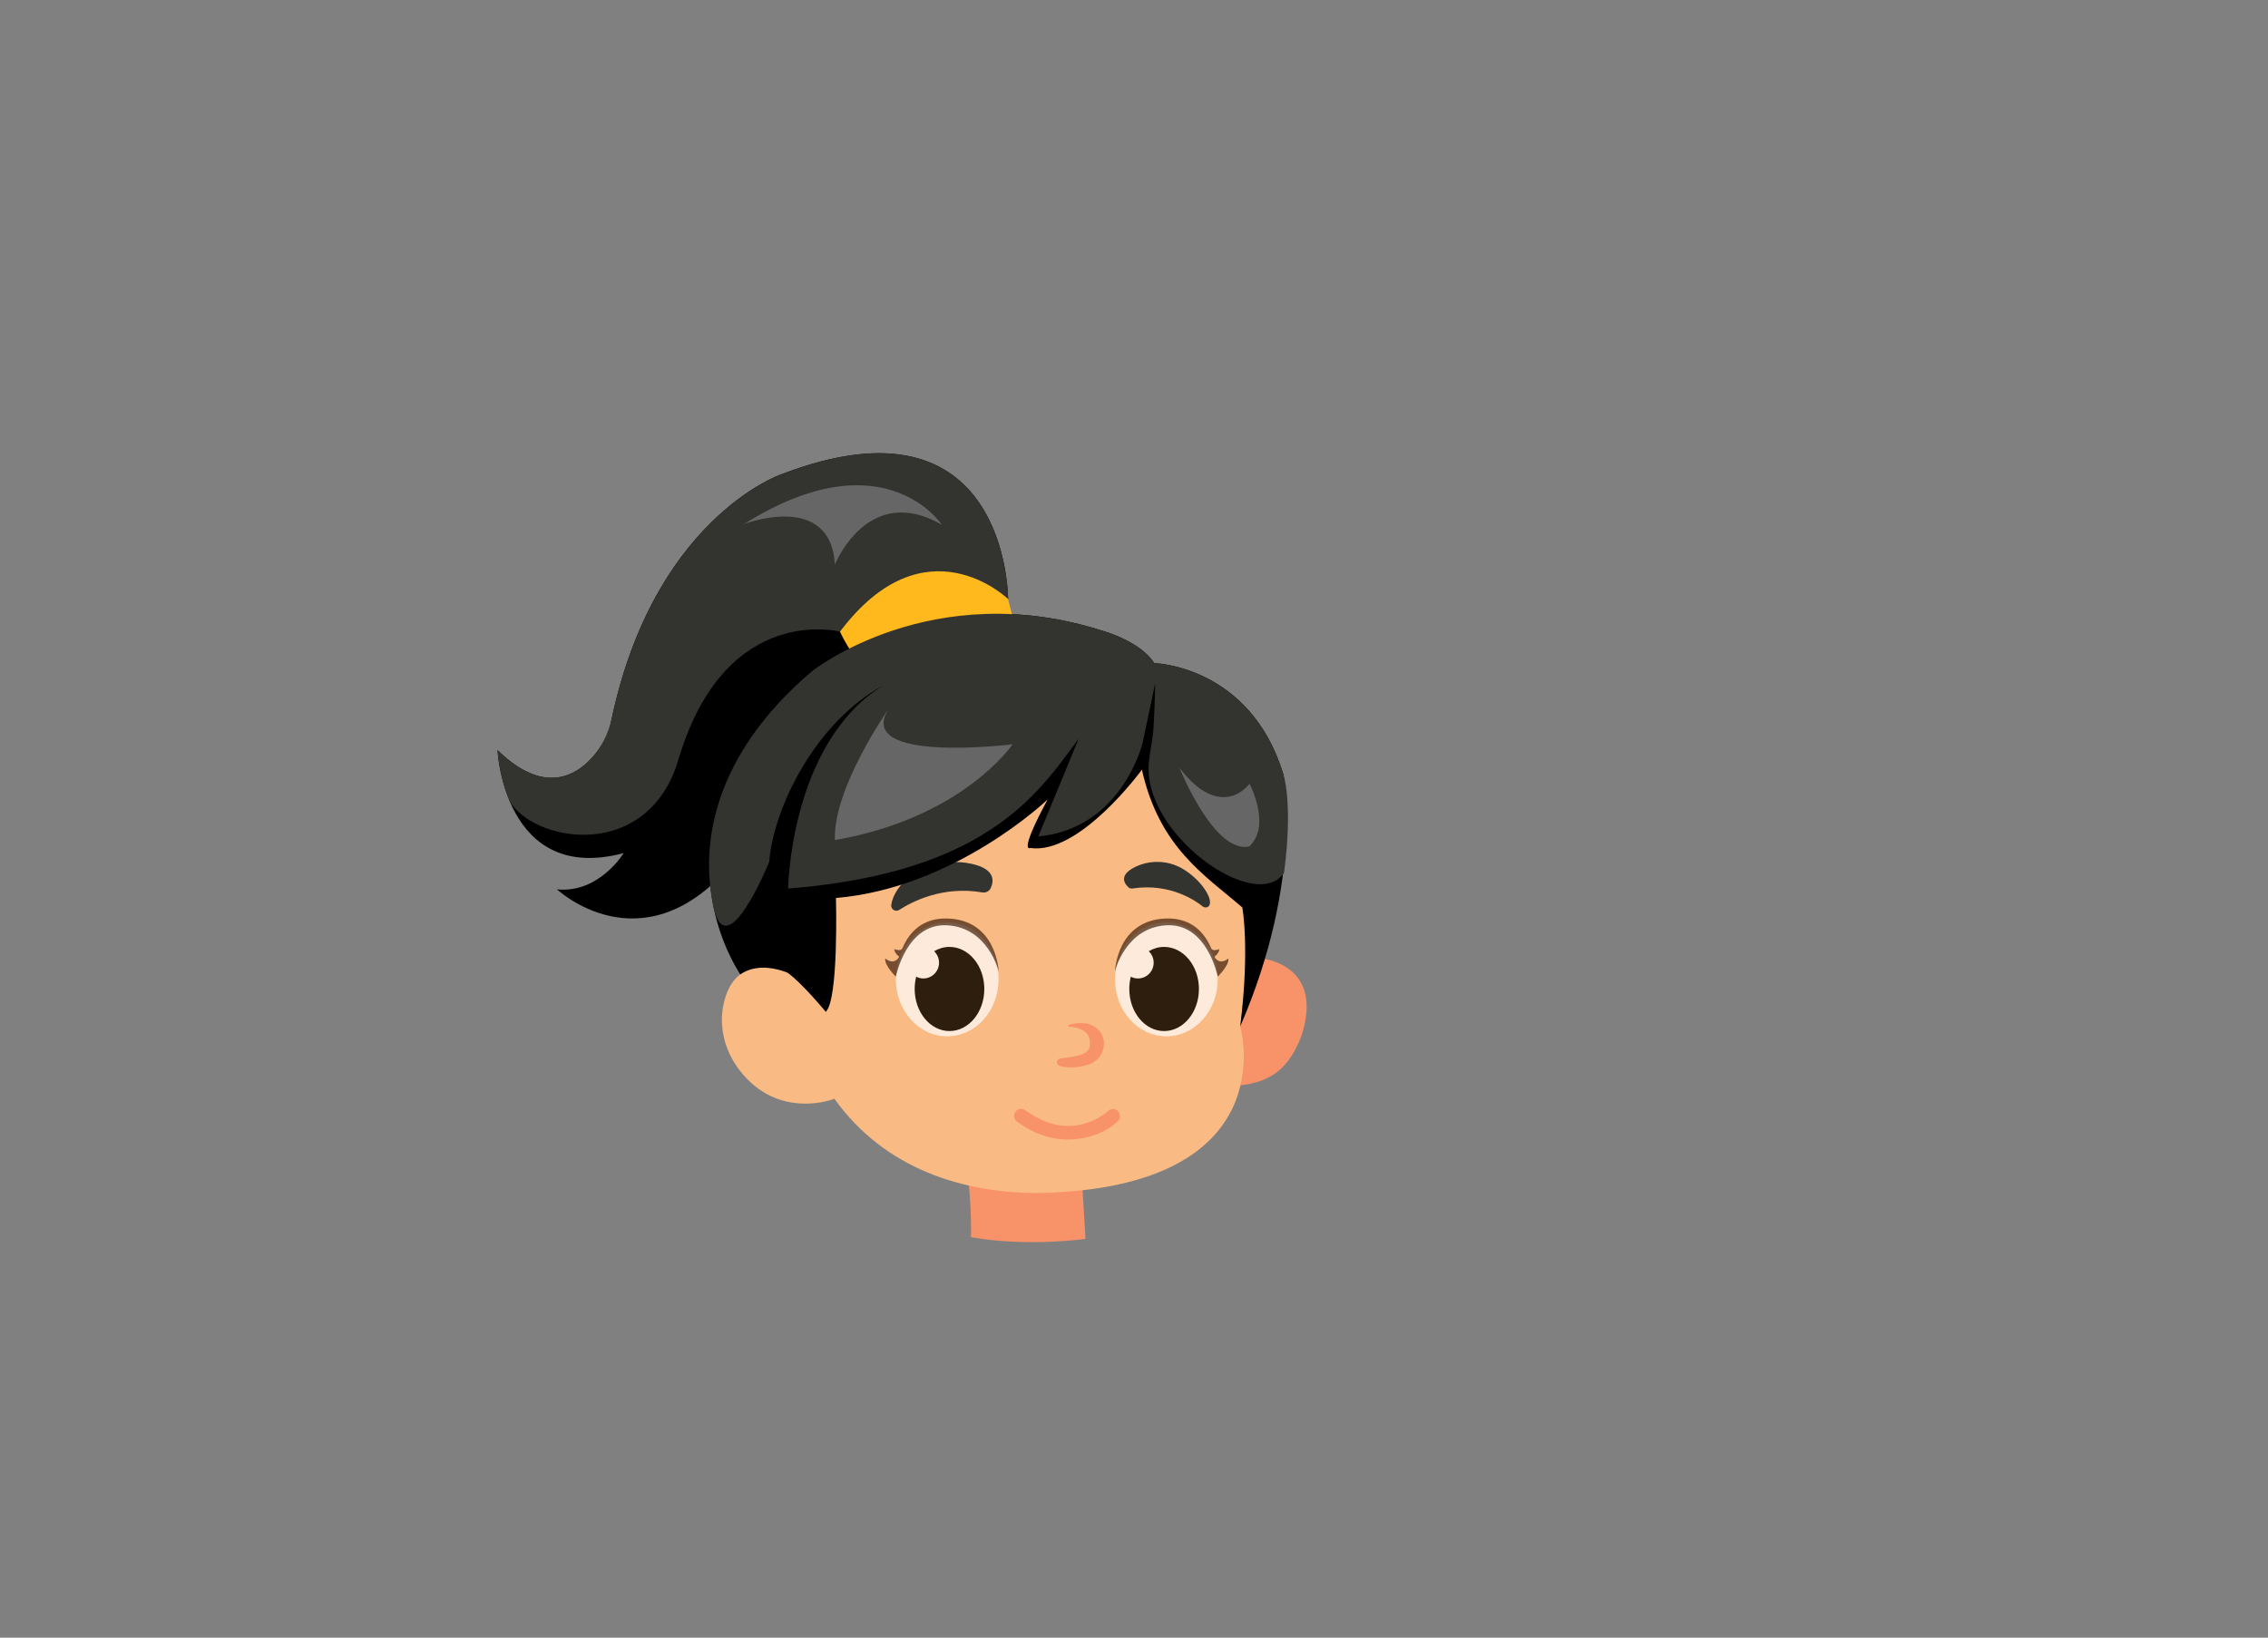 <?xml version="1.0" encoding="UTF-8"?>
<svg id="headgirl2" xmlns="http://www.w3.org/2000/svg" viewBox="0 0 2135.16 1542.16">
  <rect x="0" y="0" width="2135.16" height="1542.16" fill="#808080" stroke="none"/>
  <defs>
    <style>
      .cls-1 {
        fill: #2e1e0e;
      }

      .cls-2 {
        fill: #f89269;
      }

      .cls-3 {
        fill: #333330;
      }

      .cls-4 {
        fill: #faba83;
      }

      .cls-5 {
        fill: #666;
      }

      .cls-6 {
        fill: #ffb91d;
      }

      .cls-7 {
        fill: #fff;
      }

      .cls-7, .cls-8 {
        opacity: .7;
      }

      .cls-8 {
        fill: #3f200e;
      }
    </style>
  </defs>
  <path d="M949.02,564.08s.56-200.33-214.45-117.06c0,0-123.54,43-161.08,241.63,0,0-35.49,85.32-105.11,17.75,0,0,6.14,126.96,118.77,96.92,0,0-23.21,38.22-62.8,34.13,0,0,78.49,73.72,161.77-20.48,83.27-94.19,262.91-252.89,262.91-252.89Z"/>
  <path class="cls-3" d="M949.02,564.08s-41.54,36.7-93.93,85.26l-64.28-54.54s-105.27-27.59-150.41,114.85c-.52,1.6-1.02,3.19-1.51,4.82-1.36,4.64-2.84,9.25-4.7,13.72-34.52,82.21-132.13,63.24-154.24,26.51-10.41-24.54-11.57-48.3-11.57-48.3,40.61,39.41,69.61,26.8,86.72,9.45,10.76-10.91,17.74-24.99,20.96-39.98,40.32-187.7,158.51-228.84,158.51-228.84,215.01-83.28,214.46,117.05,214.46,117.05Z"/>
  <path class="cls-2" d="M1190.14,903.02s57.07,6.34,34.88,72.92c-11.1,28.54-26.95,42.8-57.07,45.97-30.12,3.17,22.19-118.9,22.19-118.9Z"/>
  <path class="cls-2" d="M1018.87,1115.02l3.02,51.58s-53.9,7.93-107.8-1.59c0,0,.95-25.89-3.17-60.24l107.95,10.25Z"/>
  <path class="cls-4" d="M1155.08,764.64s31.54,59.22,12.52,201.89c0,0,44.39,152.19-190.23,156.94-69.75,0-144.26-22.19-191.82-88.78,0,0-52.79,21.12-89.75-27.48-14.19-18.66-19.88-42.68-13.76-65.31,5.56-20.56,20.48-39.85,59.12-26.11l39.63-229.87,231.45-53.9,142.84,132.6Z"/>
  <ellipse class="cls-7" cx="891.73" cy="922.2" rx="48.35" ry="53.65"/>
  <path class="cls-8" d="M940.09,914.43s-1.64-48.21-48.35-49.53c-23.28-.65-35.36,12.94-41.63,26.75-.67,1.48-.99,4.6-8.27,2.12.47,4.23,4.6,7.09,4.6,7.09-.61,1.92-5.15,7.91-13.02,1.7-1.19,6.25,9.97,17.1,9.97,17.1,0,0,9.83-50.55,48.35-48.36,38.52,2.18,48.35,43.12,48.35,43.12Z"/>
  <path class="cls-1" d="M869.29,921.38c8.15,0,14.75-6.65,14.75-14.86,0-4.26-1.79-8.08-4.63-10.79,4.36-2.6,9.27-4.07,14.47-4.07,18.1,0,32.78,17.74,32.78,39.62,0,21.88-14.68,39.62-32.78,39.62-18.1,0-32.78-17.74-32.78-39.62,0-4.03.5-7.91,1.42-11.57,2.03,1.06,4.33,1.67,6.77,1.67Z"/>
  <ellipse class="cls-7" cx="1098.06" cy="922.2" rx="48.35" ry="53.65"/>
  <path class="cls-8" d="M1049.71,914.43s1.64-48.21,48.35-49.53c23.28-.65,35.36,12.94,41.63,26.75.67,1.48.99,4.6,8.27,2.12-.47,4.23-4.6,7.09-4.6,7.09.61,1.92,5.15,7.91,13.02,1.7,1.19,6.25-9.97,17.1-9.97,17.1,0,0-9.83-50.55-48.35-48.36-38.52,2.18-48.35,43.12-48.35,43.12Z"/>
  <path class="cls-1" d="M1071.34,921.38c8.15,0,14.75-6.65,14.75-14.86,0-4.26-1.79-8.08-4.63-10.79,4.36-2.6,9.27-4.07,14.47-4.07,18.1,0,32.78,17.74,32.78,39.62,0,21.88-14.68,39.62-32.78,39.62-18.1,0-32.78-17.74-32.78-39.62,0-4.03.5-7.91,1.42-11.57,2.03,1.06,4.33,1.67,6.77,1.67Z"/>
  <path class="cls-3" d="M1132.13,853.46c-6.12-4.97-30.34-22.23-65.98-16.82-1.37.21-2.76-.16-3.76-1.06-3.45-3.12-9.56-11.02,5.45-18.77,14.05-7.25,31.38-6.91,45.03.99,19.11,11.05,31.3,31.7,24.29,36.12-1.54.98-3.63.69-5.03-.45Z"/>
  <path class="cls-3" d="M846.55,856.82c11.96-7.74,41.06-22.89,78.22-16.47,3.26.56,6.54-1.07,7.92-4.06,3.07-6.6,4.46-17.97-18.19-22.9-14.59-3.18-29.91-1.91-43.64,3.92-21.14,8.97-30.46,24.52-31.81,34.91-.53,4.05,4.04,6.84,7.49,4.61Z"/>
  <path class="cls-2" d="M1006.65,966.82c-1.03-.06-1.22-1.5-.24-1.8,7.73-2.34,21.41-3.59,28.97,6.22,8.29,10.77,2.79,26.38-9.99,30.99-10.08,3.63-22.44,3.68-28.26,1.19-3.11-1.33-2.68-5.8.64-6.48,8.14-1.68,26.63-1.98,28.1-11.41,2.31-14.82-10.41-18.17-19.22-18.71Z"/>
  <path class="cls-2" d="M1011.56,1072.79c-15.88,1.29-34.62-2.22-54.12-16.61-2.95-2.18-3.59-6.35-1.41-9.31,2.17-2.96,6.33-3.59,9.28-1.41,43.81,32.33,76.5,1.87,78.1.49,2.77-2.4,6.96-2.1,9.36.67s2.12,6.96-.64,9.37c-.3.26-13.67,14.61-40.57,16.8Z"/>
  <path d="M1075.02,724.79s-58.7,80.54-105.11,73.72c0,0-11.6,6.14,16.38-45.73,0,0-86.68,83.27-199.31,92.83,0,0,2.73,95.56-9.56,107.16,0,0-23.39-28.19-36.27-36.96,0,0-25.25-11.46-44.23,1.74-4.99-8.27-94.24-140.73,67.53-285.51,0,0,112.91-90.17,274.87-37.62,0,0,34.33,9.56,47.3,30.03,0,0,90.1,2.05,121.5,104.43,0,0,19.69,98.52-40.52,237.65,9.18-74.25,1.96-112.03,1.96-112.03-35.22-30.41-78.06-56.27-94.54-129.72Z"/>
  <path class="cls-6" d="M811.87,625.51s96.27-31.74,146.42-24.57l-9.28-36.86s-77.93-75.76-158.22,30.72c0,0,10.83,23.55,21.07,30.72Z"/>
  <path class="cls-3" d="M1208.88,821.76s-.01.09-.03.12c-26.51,39.28-133.2-36.64-127.33-103.17,1.01-11.41,3.81-22.59,4.48-34.03,1.27-21.7,1.51-41.32,1.51-41.32l-11.73,55.94s-19.14,80.86-98.33,88.38c0,0,23.09-55.67,38.03-92.07-21.58,28.89-46.59,66.95-101.3,96.63-39.07,21.23-93.29,38.2-172.2,44.5,0,0,.41-33.19,11.28-73.39,11.23-41.42,33.56-90.28,78.06-117.83-64.6,35.32-103.42,116.55-107.18,166.1,0,0-40.04,98.78-52.3,43.1-13.14-59.72-.2-143.83,92.61-222.67,0,0,112.9-90.19,274.86-37.62,0,0,34.32,9.54,47.28,30.02,0,0,90.1,2.06,121.52,104.43,0,0,9.45,26.15.75,92.89Z"/>
  <path class="cls-5" d="M953.25,700.86s-46.43,69.28-167.22,90.19c-2.1-48.74,50.89-124.08,50.89-124.08-34.28,52.62,116.33,33.89,116.33,33.89Z"/>
  <path class="cls-5" d="M1175.97,797.16c-33.23,6.78-65.59-74.06-65.59-74.06,39.8,51.6,65.96,14.9,65.96,14.9,0,0,20.93,39.7-.37,59.16Z"/>
  <path class="cls-5" d="M785.97,531.69s31.05-77.81,100.74-37.54c0,0-54.53-83.27-186.27-.68,0,0,81.65-31.4,85.53,38.22Z"/>
</svg>